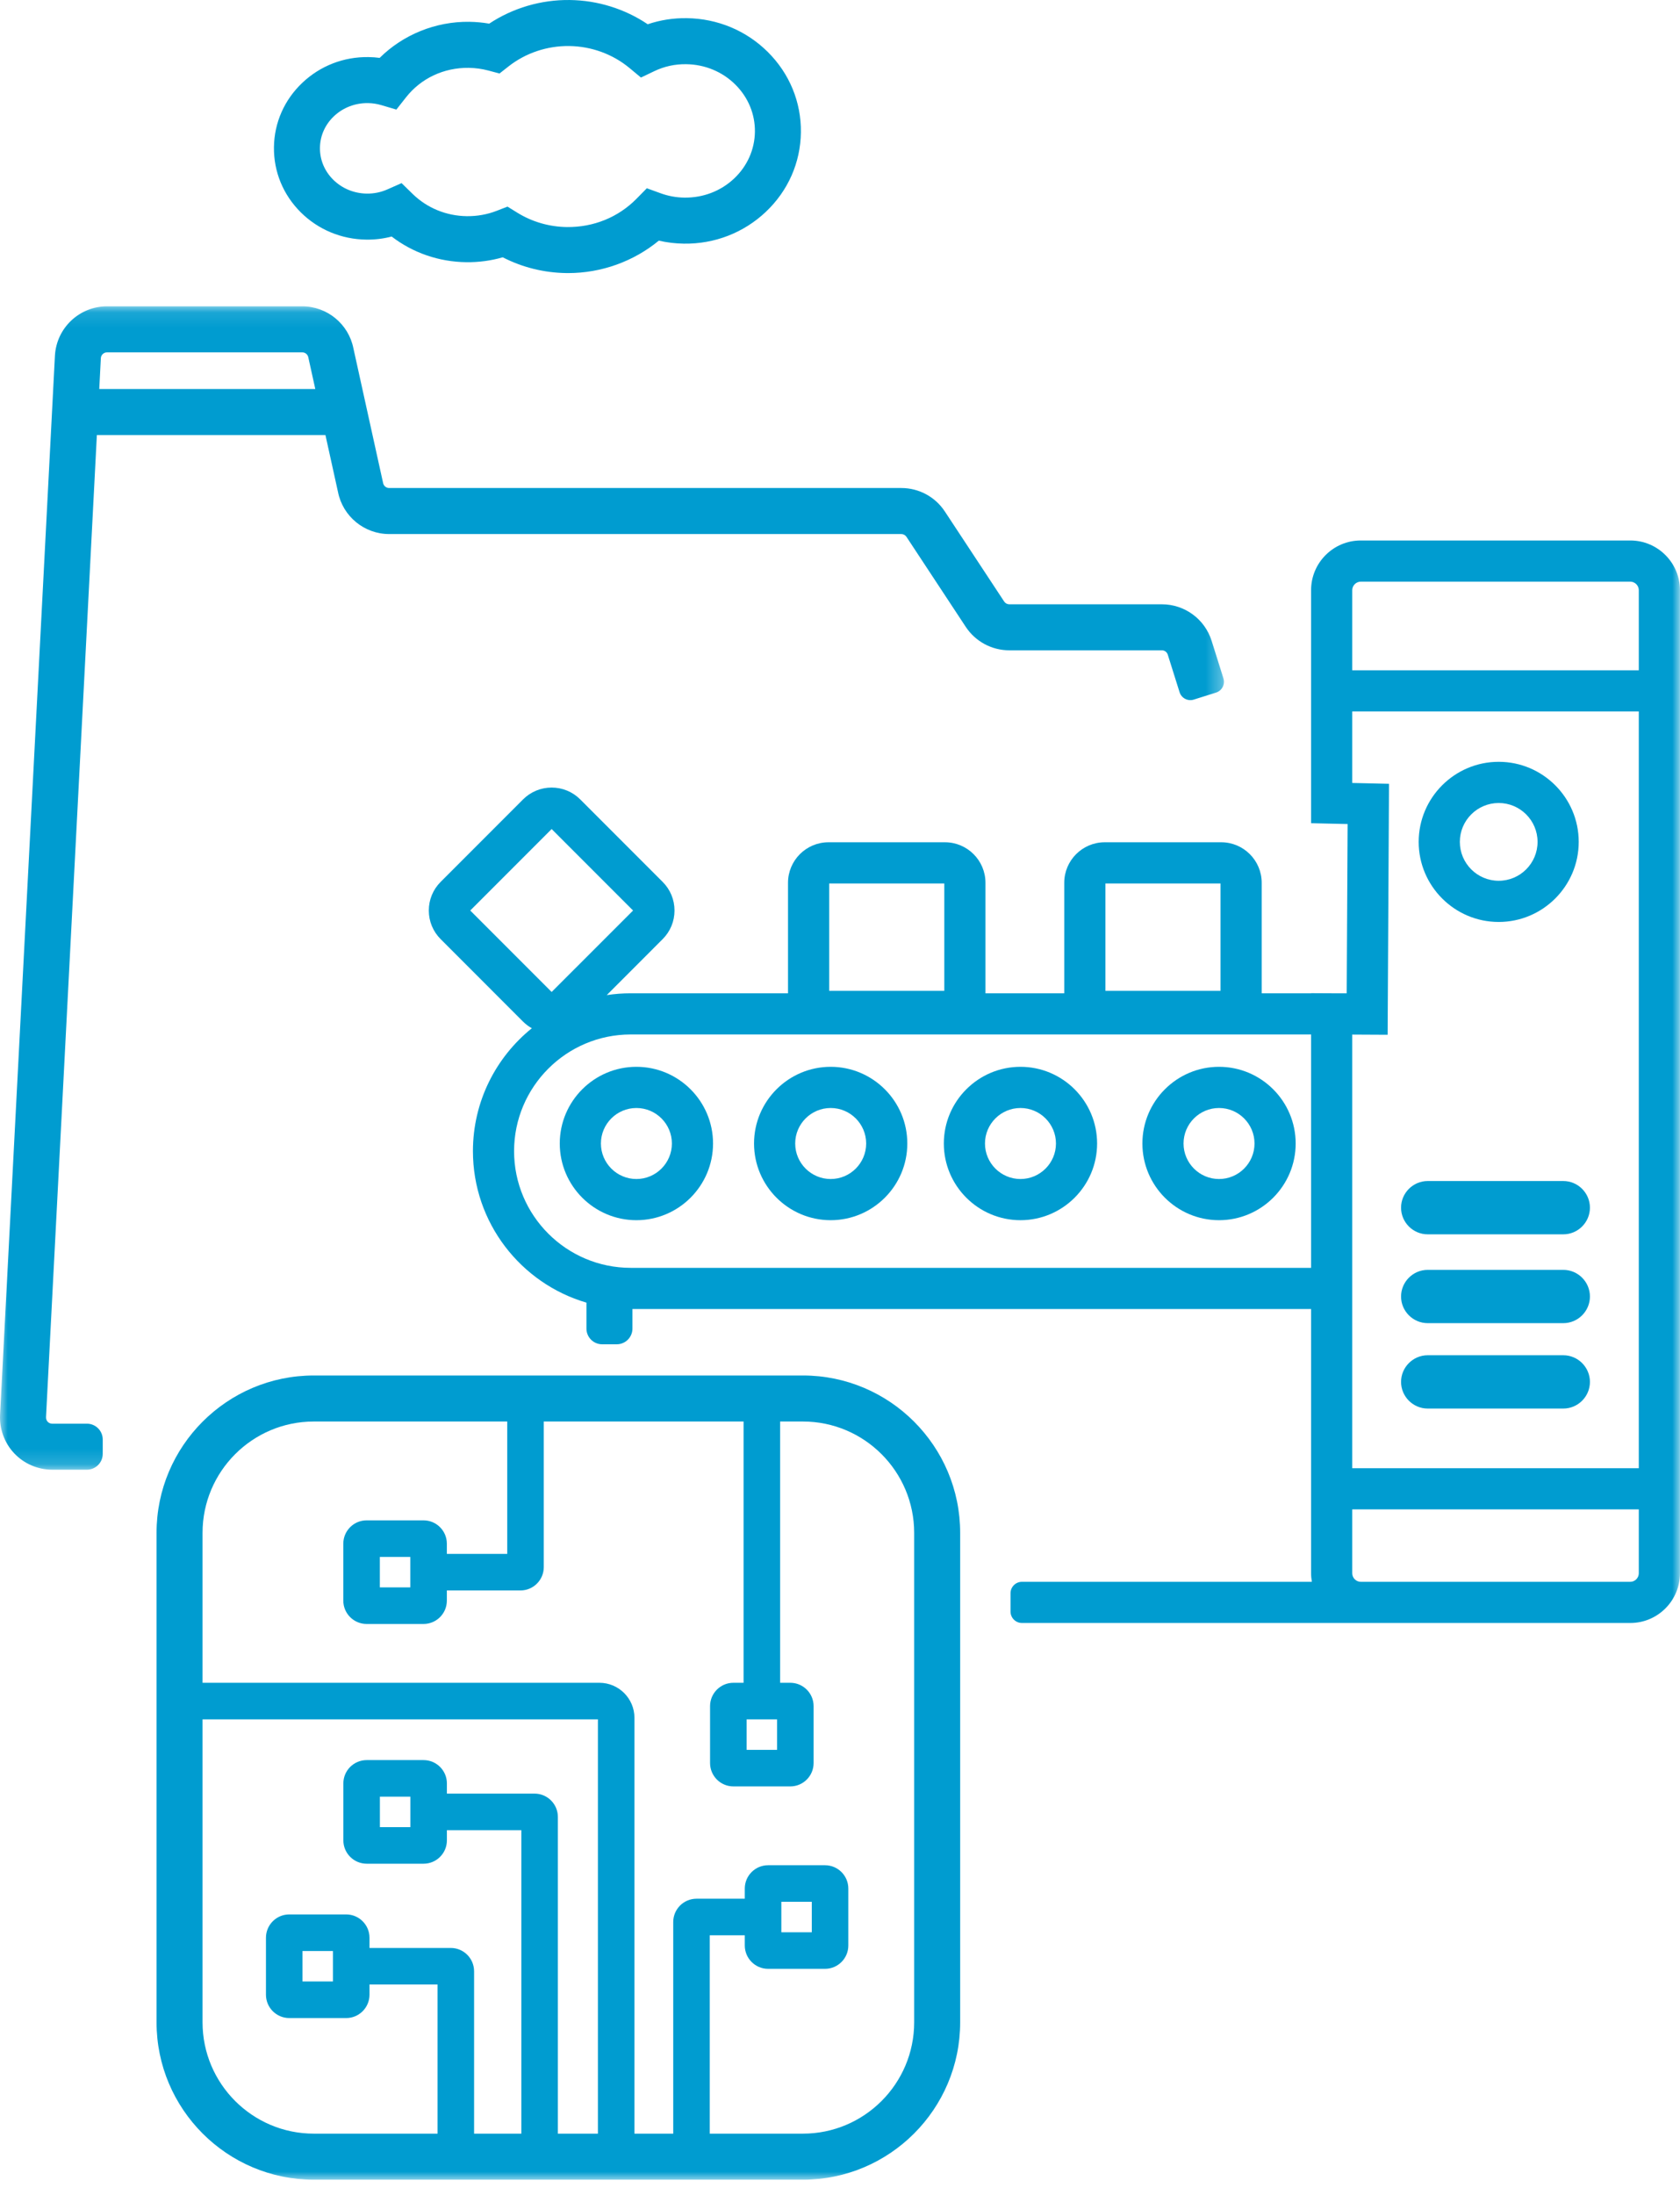 <?xml version="1.0" encoding="UTF-8"?>
<svg width="108px" height="141px" viewBox="0 0 108 141" version="1.1" xmlns="http://www.w3.org/2000/svg" xmlns:xlink="http://www.w3.org/1999/xlink">
    <!-- Generator: Sketch 51 (57462) - http://www.bohemiancoding.com/sketch -->
    <title>生产icon_slice</title>
    <desc>Created with Sketch.</desc>
    <defs>
        <polygon id="path-1" points="0 0.107 78.684 0.107 78.684 74.841 0 74.841"></polygon>
        <polygon id="path-3" points="0 140.021 107.997 140.021 107.997 -1.13686838e-13 0 -1.13686838e-13"></polygon>
    </defs>
    <g id="Page-1" stroke="none" stroke-width="1" fill="none" fill-rule="evenodd">
        <g id="Artboard" transform="translate(-99, -47)">
            <g id="生产icon" transform="translate(99, 47)">
                <g id="Group-3" transform="translate(0, 19.571)">
                    <mask id="mask-2" fill="white">
                        <use xlink:href="#path-1"></use>
                    </mask>
                    <g id="Clip-2"></g>
                    <path d="M6.879,3.064 L19.432,3.064 C19.621,3.064 19.785,3.199 19.82,3.385 L20.269,5.42 L6.381,5.42 L6.483,3.438 C6.495,3.229 6.669,3.064 6.879,3.064 M5.587,71.885 L3.353,71.885 C3.212,71.885 3.118,71.817 3.065,71.761 C3.012,71.704 2.95,71.607 2.958,71.461 L6.227,8.377 L20.921,8.377 L21.729,12.039 C22.041,13.603 23.42,14.736 25.017,14.736 L57.941,14.736 C58.074,14.736 58.198,14.802 58.272,14.914 L62.084,20.698 C62.705,21.639 63.756,22.205 64.884,22.205 L74.693,22.205 C74.866,22.205 75.019,22.318 75.071,22.483 L75.83,24.895 C75.95,25.279 76.358,25.491 76.742,25.371 L78.175,24.92 C78.558,24.8 78.771,24.391 78.65,24.008 L77.891,21.596 C77.452,20.199 76.157,19.249 74.693,19.249 L64.884,19.249 C64.75,19.249 64.626,19.182 64.553,19.07 L60.74,13.286 C60.118,12.342 59.071,11.779 57.941,11.779 L25.017,11.779 C24.827,11.779 24.664,11.644 24.628,11.458 L22.719,2.804 C22.407,1.24 21.028,0.107 19.432,0.107 L6.879,0.107 C5.101,0.107 3.63,1.498 3.531,3.28 L0.005,71.302 C-0.046,72.218 0.286,73.126 0.917,73.793 C1.547,74.459 2.435,74.841 3.353,74.841 L5.587,74.841 C6.148,74.841 6.604,74.386 6.604,73.824 L6.604,72.902 C6.604,72.34 6.148,71.885 5.587,71.885" id="Fill-1" fill="#009CD0" mask="url(#mask-2)"></path>
                </g>
                <path d="M21.47,7.464 C22.055,6.911 22.834,6.613 23.654,6.623 C23.947,6.627 24.238,6.671 24.52,6.755 L25.481,7.039 L26.101,6.252 C27.065,5.028 28.531,4.341 30.13,4.358 C30.559,4.364 30.986,4.422 31.398,4.532 L32.111,4.722 L32.692,4.266 C33.789,3.404 35.171,2.94 36.594,2.957 C38.019,2.975 39.398,3.479 40.476,4.376 L41.204,4.982 L42.059,4.573 C42.701,4.266 43.386,4.114 44.111,4.124 C45.314,4.139 46.438,4.605 47.274,5.436 C48.098,6.254 48.544,7.33 48.53,8.466 C48.515,9.602 48.042,10.666 47.198,11.464 C46.341,12.273 45.208,12.708 44.002,12.695 C43.477,12.689 42.963,12.595 42.475,12.418 L41.583,12.094 L40.917,12.77 C39.741,13.962 38.153,14.603 36.447,14.586 C35.31,14.572 34.205,14.252 33.252,13.661 L32.625,13.273 L31.937,13.54 C31.324,13.779 30.677,13.894 30.009,13.887 C28.692,13.87 27.457,13.364 26.531,12.462 L25.815,11.764 L24.901,12.168 C24.486,12.352 24.043,12.442 23.581,12.437 C22.757,12.426 21.989,12.108 21.418,11.541 C20.86,10.987 20.558,10.259 20.568,9.491 C20.578,8.724 20.898,8.004 21.47,7.464 M23.543,15.393 C24.103,15.401 24.649,15.334 25.178,15.195 C26.542,16.242 28.212,16.821 29.972,16.843 C30.774,16.853 31.561,16.748 32.32,16.529 C33.577,17.176 34.977,17.524 36.41,17.542 C36.448,17.543 36.486,17.543 36.525,17.543 C38.659,17.543 40.732,16.795 42.352,15.459 C42.879,15.58 43.418,15.645 43.965,15.652 C45.936,15.681 47.809,14.953 49.228,13.613 C50.66,12.262 51.462,10.447 51.486,8.503 C51.511,6.56 50.755,4.725 49.358,3.338 C47.974,1.963 46.124,1.192 44.148,1.167 C43.283,1.155 42.443,1.287 41.639,1.558 C40.173,0.571 38.425,0.023 36.632,0.001 C34.784,-0.024 32.968,0.513 31.449,1.519 C31.027,1.446 30.597,1.407 30.167,1.401 C28.006,1.373 25.912,2.227 24.407,3.718 C24.17,3.687 23.931,3.67 23.692,3.667 C22.092,3.642 20.586,4.231 19.44,5.314 C18.281,6.409 17.631,7.879 17.611,9.454 C17.591,11.029 18.203,12.515 19.334,13.639 C20.453,14.75 21.948,15.373 23.543,15.393" id="Fill-4" fill="#009CD0"></path>
                <mask id="mask-4" fill="white">
                    <use xlink:href="#path-3"></use>
                </mask>
                <g id="Clip-7"></g>
                <path d="M47.997,112.408 L49.954,112.408 L49.954,110.451 L47.997,110.451 L47.997,112.408 Z M24.419,101.973 L26.376,101.973 L26.376,100.016 L24.419,100.016 L24.419,101.973 Z M50.229,124.128 L52.186,124.128 L52.186,122.171 L50.229,122.171 L50.229,124.128 Z M58.768,129.913 C58.768,133.856 55.56,137.064 51.617,137.064 L45.628,137.064 L45.628,124.321 L47.879,124.321 L47.879,124.979 C47.881,125.805 48.55,126.475 49.377,126.476 L53.038,126.476 C53.863,126.476 54.535,125.805 54.535,124.979 L54.535,121.319 C54.535,120.492 53.863,119.821 53.038,119.821 L49.377,119.821 C48.551,119.821 47.879,120.492 47.879,121.319 L47.879,121.972 L44.776,121.972 C43.951,121.972 43.279,122.643 43.279,123.469 L43.279,137.064 L40.786,137.064 L40.786,110.352 C40.786,109.111 39.776,108.101 38.535,108.101 L13.021,108.101 L13.021,98.468 C13.021,94.525 16.229,91.317 20.172,91.317 L32.608,91.317 L32.608,99.82 L28.726,99.82 L28.726,99.164 C28.726,98.338 28.054,97.666 27.228,97.666 L23.567,97.666 C22.742,97.666 22.07,98.338 22.07,99.164 L22.07,102.825 C22.071,103.651 22.741,104.321 23.567,104.322 L27.228,104.322 C28.054,104.322 28.726,103.651 28.726,102.825 L28.726,102.169 L33.46,102.169 C34.286,102.168 34.956,101.498 34.957,100.671 L34.957,91.317 L47.801,91.317 L47.801,108.101 L47.145,108.101 C46.319,108.101 45.647,108.773 45.647,109.599 L45.647,113.259 C45.649,114.086 46.318,114.756 47.145,114.757 L50.806,114.757 C51.631,114.757 52.303,114.085 52.303,113.259 L52.303,109.599 C52.303,108.773 51.631,108.101 50.806,108.101 L50.15,108.101 L50.15,91.317 L51.617,91.317 C55.56,91.317 58.768,94.525 58.768,98.468 L58.768,129.913 Z M19.446,127.288 L21.403,127.288 L21.403,125.331 L19.446,125.331 L19.446,127.288 Z M24.422,117.373 L26.38,117.373 L26.38,115.415 L24.422,115.415 L24.422,117.373 Z M13.021,129.913 L13.021,110.45 L38.437,110.45 L38.437,137.064 L35.863,137.064 L35.863,116.718 C35.863,115.892 35.191,115.22 34.365,115.22 L28.729,115.22 L28.729,114.564 C28.729,113.738 28.057,113.067 27.231,113.067 L23.571,113.067 C22.745,113.067 22.073,113.738 22.073,114.564 L22.073,118.224 C22.074,119.051 22.744,119.721 23.571,119.723 L27.231,119.723 C28.057,119.723 28.729,119.051 28.729,118.224 L28.729,117.569 L33.515,117.569 L33.515,137.064 L30.477,137.064 L30.477,126.633 C30.477,125.807 29.806,125.135 28.98,125.135 L23.753,125.135 L23.753,124.479 C23.753,123.653 23.081,122.981 22.255,122.981 L18.594,122.981 C17.768,122.981 17.097,123.653 17.097,124.479 L17.097,128.139 C17.097,128.966 17.767,129.636 18.594,129.638 L22.255,129.638 C23.082,129.638 23.753,128.966 23.753,128.139 L23.753,127.484 L28.129,127.484 L28.129,137.064 L20.172,137.064 C16.229,137.064 13.021,133.856 13.021,129.913 Z M51.617,88.36 L20.172,88.36 C14.599,88.36 10.064,92.894 10.064,98.468 L10.064,129.913 C10.064,135.486 14.599,140.021 20.172,140.021 L51.617,140.021 C57.19,140.021 61.725,135.486 61.725,129.913 L61.725,98.468 C61.725,92.894 57.19,88.36 51.617,88.36 Z" id="Fill-6" fill="#009CD0" mask="url(#mask-4)"></path>
                <path d="M104.806,101.614 L101.989,101.614 L87.475,101.614 C87.179,101.614 86.93,101.364 86.93,101.069 L86.93,96.962 L105.351,96.962 L105.351,101.069 C105.351,101.364 105.102,101.614 104.806,101.614 Z M86.93,66.46 L89.205,66.472 L89.293,50.351 L86.93,50.297 L86.93,45.704 L105.351,45.704 L105.351,94.316 L86.93,94.316 L86.93,84.09 L86.93,66.46 Z M40.544,81.445 C36.411,81.445 33.048,78.082 33.048,73.949 C33.048,69.816 36.411,66.453 40.544,66.453 L84.284,66.453 L84.284,81.445 L40.544,81.445 Z M105.351,43.058 L86.93,43.058 L86.93,37.91 C86.93,37.615 87.179,37.365 87.475,37.365 L104.806,37.365 C105.102,37.365 105.351,37.615 105.351,37.91 L105.351,43.058 Z M30.23,58.491 L35.463,53.257 L40.697,58.491 L35.463,63.724 L30.23,58.491 Z M53.304,63.652 L60.705,63.652 L60.705,56.753 L53.304,56.753 L53.304,63.652 Z M71.062,63.652 L78.463,63.652 L78.463,56.753 L71.062,56.753 L71.062,63.652 Z M104.806,34.72 L87.475,34.72 C85.716,34.72 84.284,36.151 84.284,37.91 L84.284,52.882 L86.633,52.936 L86.574,63.808 L85.605,63.808 L84.284,63.801 L84.284,63.808 L81.109,63.808 L81.109,56.709 C81.109,55.275 79.942,54.107 78.507,54.107 L71.018,54.107 C69.583,54.107 68.416,55.275 68.416,56.709 L68.416,63.808 L63.351,63.808 L63.351,56.709 C63.351,55.275 62.184,54.107 60.749,54.107 L53.26,54.107 C51.825,54.107 50.658,55.275 50.658,56.709 L50.658,63.808 L40.544,63.808 C40.021,63.808 39.507,63.848 39.005,63.925 L42.598,60.33 C43.09,59.839 43.361,59.186 43.361,58.491 C43.361,57.796 43.09,57.142 42.598,56.651 L37.303,51.355 C36.812,50.864 36.158,50.593 35.463,50.593 C34.768,50.593 34.115,50.864 33.623,51.355 L28.328,56.651 C27.837,57.142 27.566,57.796 27.566,58.491 C27.566,59.186 27.837,59.839 28.328,60.33 L33.623,65.626 C33.794,65.796 33.985,65.938 34.189,66.054 C31.882,67.914 30.403,70.761 30.403,73.949 C30.403,78.553 33.489,82.449 37.7,83.681 L37.7,85.347 C37.7,85.904 38.152,86.356 38.71,86.356 L39.647,86.356 C40.205,86.356 40.657,85.904 40.657,85.347 L40.657,84.09 L84.284,84.09 L84.284,101.069 C84.284,101.255 84.304,101.436 84.334,101.614 L65.698,101.614 C65.291,101.614 64.962,101.944 64.962,102.35 L64.962,103.523 C64.962,103.93 65.291,104.259 65.698,104.259 L87.475,104.259 L101.989,104.259 L104.806,104.259 C106.565,104.259 107.997,102.828 107.997,101.069 L107.997,37.91 C107.997,36.151 106.565,34.72 104.806,34.72 Z" id="Fill-8" fill="#009CD0" mask="url(#mask-4)"></path>
                <path d="M96.345,51.584 C97.723,51.584 98.843,52.704 98.843,54.082 C98.843,55.46 97.723,56.58 96.345,56.58 C94.967,56.58 93.847,55.46 93.847,54.082 C93.847,52.704 94.967,51.584 96.345,51.584 M96.345,59.226 C99.181,59.226 101.489,56.918 101.489,54.082 C101.489,51.246 99.181,48.938 96.345,48.938 C93.509,48.938 91.201,51.246 91.201,54.082 C91.201,56.918 93.509,59.226 96.345,59.226" id="Fill-9" fill="#009CD0" mask="url(#mask-4)"></path>
                <path d="M91.78,79.292 L100.498,79.292 C101.44,79.292 102.21,78.522 102.21,77.58 C102.21,76.639 101.44,75.868 100.498,75.868 L91.78,75.868 C90.839,75.868 90.068,76.639 90.068,77.58 C90.068,78.522 90.839,79.292 91.78,79.292" id="Fill-10" fill="#009CD0" mask="url(#mask-4)"></path>
                <path d="M91.78,84.998 L100.498,84.998 C101.44,84.998 102.21,84.228 102.21,83.287 L102.21,83.287 C102.21,82.345 101.44,81.575 100.498,81.575 L91.78,81.575 C90.839,81.575 90.068,82.345 90.068,83.287 L90.068,83.287 C90.068,84.228 90.839,84.998 91.78,84.998" id="Fill-11" fill="#009CD0" mask="url(#mask-4)"></path>
                <path d="M91.78,90.484 L100.498,90.484 C101.44,90.484 102.21,89.714 102.21,88.772 C102.21,87.831 101.44,87.06 100.498,87.06 L91.78,87.06 C90.839,87.06 90.068,87.831 90.068,88.772 C90.068,89.714 90.839,90.484 91.78,90.484" id="Fill-12" fill="#009CD0" mask="url(#mask-4)"></path>
                <path d="M40.912,75.739 C39.654,75.739 38.63,74.715 38.63,73.458 C38.63,72.2 39.654,71.177 40.912,71.177 C42.169,71.177 43.193,72.2 43.193,73.458 C43.193,74.715 42.169,75.739 40.912,75.739 M40.912,68.531 C38.195,68.531 35.985,70.741 35.985,73.458 C35.985,76.174 38.195,78.384 40.912,78.384 C43.628,78.384 45.838,76.174 45.838,73.458 C45.838,70.741 43.628,68.531 40.912,68.531" id="Fill-13" fill="#009CD0" mask="url(#mask-4)"></path>
                <path d="M53.401,75.739 C52.143,75.739 51.12,74.715 51.12,73.458 C51.12,72.2 52.143,71.177 53.401,71.177 C54.659,71.177 55.682,72.2 55.682,73.458 C55.682,74.715 54.659,75.739 53.401,75.739 M53.401,68.531 C50.684,68.531 48.474,70.741 48.474,73.458 C48.474,76.174 50.684,78.384 53.401,78.384 C56.117,78.384 58.327,76.174 58.327,73.458 C58.327,70.741 56.117,68.531 53.401,68.531" id="Fill-14" fill="#009CD0" mask="url(#mask-4)"></path>
                <path d="M65.602,75.739 C64.344,75.739 63.32,74.715 63.32,73.458 C63.32,72.2 64.344,71.177 65.602,71.177 C66.859,71.177 67.883,72.2 67.883,73.458 C67.883,74.715 66.859,75.739 65.602,75.739 M65.602,68.531 C62.885,68.531 60.675,70.741 60.675,73.458 C60.675,76.174 62.885,78.384 65.602,78.384 C68.318,78.384 70.528,76.174 70.528,73.458 C70.528,70.741 68.318,68.531 65.602,68.531" id="Fill-15" fill="#009CD0" mask="url(#mask-4)"></path>
                <path d="M78.366,75.739 C77.108,75.739 76.085,74.715 76.085,73.458 C76.085,72.2 77.108,71.177 78.366,71.177 C79.624,71.177 80.647,72.2 80.647,73.458 C80.647,74.715 79.624,75.739 78.366,75.739 M78.366,68.531 C75.65,68.531 73.44,70.741 73.44,73.458 C73.44,76.174 75.65,78.384 78.366,78.384 C81.083,78.384 83.293,76.174 83.293,73.458 C83.293,70.741 81.083,68.531 78.366,68.531" id="Fill-16" fill="#009CD0" mask="url(#mask-4)"></path>
            </g>
        </g>
    </g>
</svg>